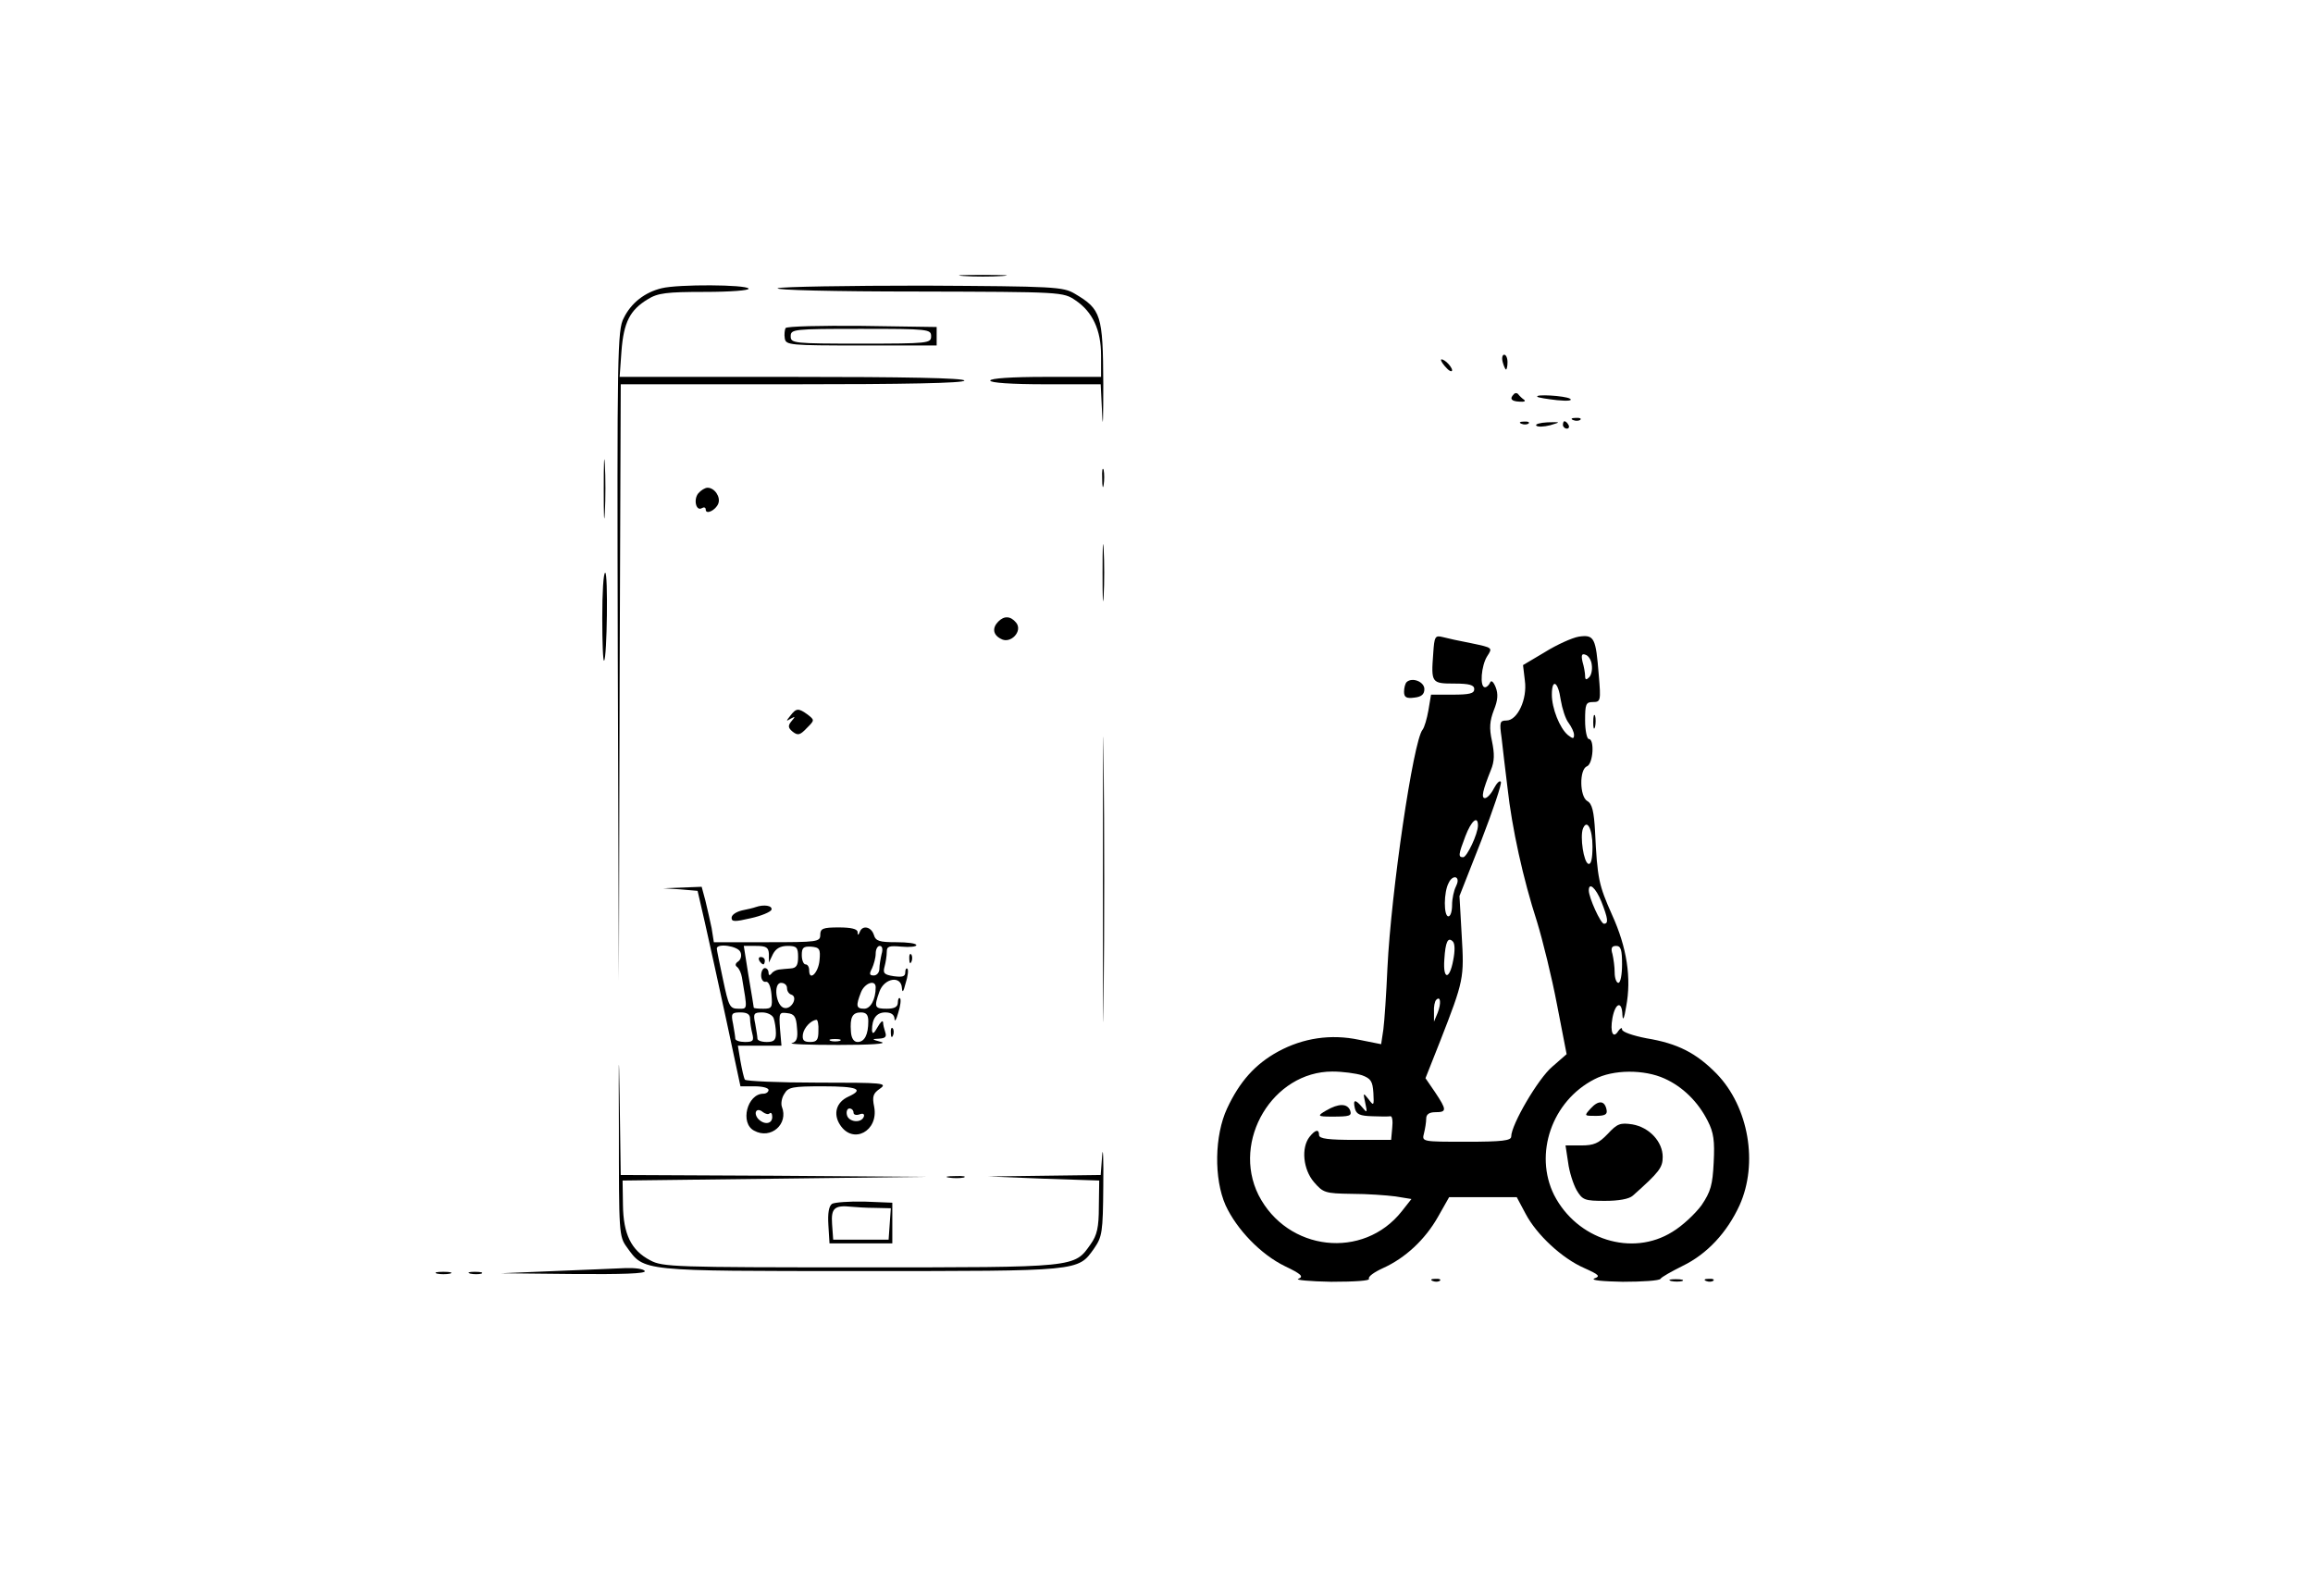 <?xml version="1.0" standalone="no"?>
<!DOCTYPE svg PUBLIC "-//W3C//DTD SVG 20010904//EN"
 "http://www.w3.org/TR/2001/REC-SVG-20010904/DTD/svg10.dtd">
<svg version="1.0" xmlns="http://www.w3.org/2000/svg"
 width="626pt" height="432pt" viewBox="0 0 626 432"
 preserveAspectRatio="xMidYMid meet">

<g transform="translate(0,432) scale(0.1,-0.1)"
fill="#000000" stroke="none">
<path d="M2608 3573 c28 -2 76 -2 105 0 28 2 5 3 -53 3 -58 0 -81 -1 -52 -3z"/>
<path d="M1791 3540 c-46 -11 -83 -40 -103 -81 -17 -32 -18 -93 -16 -914 l3
-880 2 808 3 807 465 0 c303 0 465 3 465 10 0 7 -162 10 -466 10 l-467 0 5 70
c6 78 23 111 71 140 27 17 51 20 155 20 68 0 121 4 118 9 -7 11 -190 12 -235
1z"/>
<path d="M2105 3540 c-11 -5 153 -9 376 -9 395 -1 396 -1 430 -24 46 -31 69
-80 69 -149 l0 -58 -150 0 c-93 0 -150 -4 -150 -10 0 -6 57 -10 150 -10 l149
0 4 -82 c2 -46 3 -8 3 84 -1 186 -6 201 -77 243 -32 19 -54 20 -409 22 -206 0
-384 -3 -395 -7z"/>
<path d="M2126 3432 c-2 -4 -4 -17 -2 -28 3 -18 13 -19 207 -19 l204 0 0 25 0
25 -202 3 c-111 1 -204 -1 -207 -6z m394 -22 c0 -19 -7 -20 -190 -20 -183 0
-190 1 -190 20 0 19 7 20 190 20 183 0 190 -1 190 -20z"/>
<path d="M4067 3340 c3 -11 7 -20 9 -20 2 0 4 9 4 20 0 11 -4 20 -9 20 -5 0
-7 -9 -4 -20z"/>
<path d="M3900 3346 c0 -4 7 -14 15 -22 8 -9 15 -11 15 -6 0 5 -7 15 -15 22
-8 7 -15 9 -15 6z"/>
<path d="M4097 3253 c-12 -12 -7 -19 15 -20 13 -1 18 1 13 5 -6 4 -13 11 -16
15 -3 4 -9 4 -12 0z"/>
<path d="M4161 3246 c2 -2 26 -6 53 -9 30 -3 43 -1 35 4 -13 8 -97 13 -88 5z"/>
<path d="M4258 3183 c7 -3 16 -2 19 1 4 3 -2 6 -13 5 -11 0 -14 -3 -6 -6z"/>
<path d="M4118 3173 c7 -3 16 -2 19 1 4 3 -2 6 -13 5 -11 0 -14 -3 -6 -6z"/>
<path d="M4158 3168 c4 -4 21 -3 37 1 30 9 30 9 -7 8 -20 -1 -34 -5 -30 -9z"/>
<path d="M4230 3170 c0 -5 5 -10 11 -10 5 0 7 5 4 10 -3 6 -8 10 -11 10 -2 0
-4 -4 -4 -10z"/>
<path d="M1634 2995 c0 -71 1 -99 3 -62 2 37 2 96 0 130 -2 34 -3 4 -3 -68z"/>
<path d="M2983 3025 c0 -22 2 -30 4 -17 2 12 2 30 0 40 -3 9 -5 -1 -4 -23z"/>
<path d="M1890 2985 c-14 -17 -6 -50 10 -40 5 3 10 2 10 -4 0 -15 27 -2 34 16
7 18 -10 43 -29 43 -7 0 -18 -7 -25 -15z"/>
<path d="M2984 2770 c0 -69 1 -97 3 -62 2 34 2 90 0 125 -2 34 -3 6 -3 -63z"/>
<path d="M1630 2648 c0 -67 2 -119 5 -116 8 8 11 238 3 238 -5 0 -8 -55 -8
-122z"/>
<path d="M2702 2638 c-17 -17 -15 -36 7 -47 26 -15 60 21 41 44 -15 18 -32 19
-48 3z"/>
<path d="M3879 2552 c-6 -80 -5 -82 57 -82 41 0 54 -4 54 -15 0 -12 -13 -15
-59 -15 l-58 0 -7 -42 c-4 -23 -11 -47 -16 -53 -25 -30 -85 -438 -95 -645 -3
-69 -8 -143 -11 -166 l-6 -40 -60 12 c-76 16 -151 5 -219 -32 -62 -34 -104
-81 -138 -154 -34 -73 -36 -190 -4 -262 30 -65 95 -133 161 -165 44 -21 51
-28 36 -34 -10 -3 30 -7 89 -8 65 0 106 3 102 8 -3 6 14 18 38 29 60 27 114
77 149 139 l30 53 91 0 92 0 24 -45 c30 -57 99 -121 159 -147 40 -18 44 -22
27 -28 -11 -5 23 -8 77 -9 53 0 99 3 102 8 3 5 30 20 60 35 66 32 120 90 154
164 51 113 25 266 -62 356 -55 56 -105 82 -190 96 -36 7 -66 17 -66 24 0 6 -4
4 -10 -4 -14 -23 -23 -4 -16 35 8 42 26 47 27 8 1 -18 5 -9 10 22 15 78 2 161
-38 249 -36 81 -40 98 -46 225 -3 55 -8 76 -21 83 -21 12 -22 86 -1 94 17 7
21 74 5 74 -5 0 -10 23 -10 50 0 44 2 50 21 50 21 0 22 3 16 73 -8 101 -12
110 -54 104 -18 -3 -60 -22 -92 -42 l-59 -35 5 -42 c7 -50 -20 -108 -50 -108
-18 0 -19 -5 -13 -47 3 -27 10 -87 16 -135 12 -109 42 -246 80 -363 15 -49 40
-150 54 -224 l26 -134 -39 -34 c-38 -32 -111 -157 -111 -189 0 -11 -25 -14
-121 -14 -121 0 -121 0 -115 23 3 12 6 30 6 40 0 11 8 17 25 17 31 0 31 6 -1
54 l-26 38 40 101 c64 164 65 170 58 286 l-6 106 59 150 c32 83 56 154 53 159
-3 5 -11 -3 -19 -18 -7 -14 -18 -26 -24 -26 -11 0 -6 21 16 76 10 24 10 44 3
78 -8 36 -6 55 5 84 11 27 12 44 5 62 -6 15 -12 20 -15 13 -3 -7 -9 -13 -14
-13 -15 0 -10 59 6 84 15 23 15 23 -42 35 -32 6 -68 14 -79 17 -20 5 -22 1
-25 -44z m429 -31 c2 -13 -1 -28 -7 -34 -8 -8 -11 -7 -11 4 0 7 -3 25 -7 38
-4 18 -2 23 8 19 8 -2 16 -15 17 -27z m-84 -95 c4 -24 13 -52 21 -62 8 -11 15
-25 15 -33 0 -11 -3 -11 -17 0 -22 19 -43 72 -43 109 0 45 17 36 24 -14z
m-224 -340 c0 -23 -30 -86 -40 -86 -14 0 -13 7 6 57 16 42 34 57 34 29z m310
-57 c0 -34 -4 -49 -11 -47 -13 4 -23 73 -15 95 11 28 26 0 26 -48z m-370 -109
c-5 -10 -10 -32 -10 -49 0 -17 -4 -31 -10 -31 -13 0 -13 66 1 91 5 11 14 17
20 14 6 -4 5 -13 -1 -25z m394 -40 c18 -46 20 -60 7 -60 -9 0 -41 71 -41 90 0
24 19 7 34 -30z m-401 -159 c-10 -54 -28 -53 -24 2 3 49 10 62 23 49 6 -6 6
-26 1 -51z m457 -11 c0 -27 -4 -50 -10 -50 -5 0 -10 12 -10 28 0 15 -3 37 -6
50 -5 16 -2 22 10 22 13 0 16 -11 16 -50z m-499 -131 l-10 -24 0 26 c-1 14 2
29 6 33 12 12 14 -9 4 -35z m-205 -169 c24 -9 29 -16 31 -48 2 -35 1 -36 -13
-17 -15 19 -15 18 -9 -10 6 -27 5 -28 -8 -12 -19 23 -26 22 -20 -3 4 -16 14
-20 47 -21 22 -1 45 -1 49 0 5 1 7 -13 5 -31 l-3 -33 -97 0 c-72 0 -98 3 -98
13 0 17 -10 15 -26 -5 -23 -30 -17 -88 12 -122 25 -29 30 -31 102 -32 43 0 96
-4 119 -7 l43 -7 -26 -33 c-104 -132 -310 -109 -388 44 -73 147 39 334 200
334 28 0 64 -5 80 -10z m819 -9 c49 -22 91 -63 117 -115 16 -31 19 -54 16
-112 -3 -61 -8 -79 -33 -116 -17 -23 -52 -56 -79 -72 -109 -68 -258 -21 -320
100 -55 111 -6 254 109 313 51 27 135 27 190 2z"/>
<path d="M3590 1315 c-26 -15 -25 -17 15 -17 49 0 54 2 49 17 -8 19 -31 19
-64 0z"/>
<path d="M4305 1320 c-18 -20 -18 -20 14 -20 25 0 32 4 29 17 -5 25 -22 26
-43 3z"/>
<path d="M4351 1251 c-24 -25 -37 -31 -71 -31 l-43 0 7 -46 c3 -25 14 -59 23
-75 16 -27 22 -29 77 -29 37 0 65 5 75 14 72 64 81 76 81 105 0 41 -36 80 -82
88 -33 5 -41 2 -67 -26z"/>
<path d="M2985 1940 c0 -344 1 -484 2 -312 2 171 2 453 0 625 -1 171 -2 31 -2
-313z"/>
<path d="M3807 2474 c-4 -4 -7 -16 -7 -26 0 -15 6 -19 28 -16 19 2 27 9 27 23
0 20 -33 33 -48 19z"/>
<path d="M2139 2383 c-12 -15 -12 -16 1 -8 13 7 13 6 2 -7 -10 -12 -9 -18 3
-28 14 -11 20 -10 38 9 22 22 22 22 3 37 -25 18 -31 18 -47 -3z"/>
<path d="M4312 2365 c0 -16 2 -22 5 -12 2 9 2 23 0 30 -3 6 -5 -1 -5 -18z"/>
<path d="M1842 1913 l46 -4 20 -87 c11 -48 37 -167 58 -264 l38 -178 38 0 c21
0 38 -4 38 -10 0 -5 -6 -10 -14 -10 -44 0 -64 -80 -25 -100 45 -25 94 18 75
65 -3 9 0 25 7 35 10 18 23 20 104 20 94 0 113 -8 69 -28 -33 -15 -42 -47 -22
-77 35 -53 104 -16 92 49 -6 29 -3 37 16 50 21 15 8 16 -169 16 -106 0 -194 4
-197 8 -3 5 -8 28 -12 50 l-7 42 59 0 59 0 -4 46 c-3 43 -2 45 20 42 19 -2 24
-10 26 -40 3 -28 -1 -38 -14 -41 -10 -3 47 -5 127 -5 86 0 133 3 115 8 -26 7
-27 8 -6 9 17 1 21 5 17 17 -3 9 -6 21 -6 27 -1 7 -7 1 -15 -13 -10 -18 -14
-20 -15 -8 0 31 12 48 36 48 16 0 24 -6 25 -17 0 -10 5 -3 10 16 6 18 8 36 5
39 -3 3 -6 -2 -6 -11 0 -12 -9 -17 -30 -17 -33 0 -35 4 -20 46 13 37 59 45 61
10 1 -14 4 -11 10 13 6 18 8 36 5 39 -3 3 -6 -1 -6 -10 0 -11 -8 -13 -31 -10
-26 4 -30 8 -25 26 3 11 6 29 6 40 0 15 6 17 40 14 22 -2 40 0 40 4 0 5 -24 8
-54 8 -46 0 -56 3 -61 20 -7 22 -31 27 -38 8 -4 -10 -6 -10 -6 0 -1 8 -18 12
-51 12 -43 0 -50 -3 -50 -20 0 -19 -7 -20 -144 -20 l-144 0 -6 38 c-4 20 -12
54 -17 75 l-10 37 -52 -2 -52 -2 47 -3z m162 -170 c4 -9 1 -20 -6 -25 -8 -5
-9 -11 -3 -15 6 -5 11 -17 13 -28 15 -90 16 -85 -10 -85 -23 0 -26 7 -41 78
-9 42 -17 81 -17 85 0 15 58 7 64 -10z m77 -5 l0 -23 11 23 c8 15 20 22 40 22
24 0 28 -4 28 -30 0 -23 -5 -30 -20 -31 -11 -1 -26 -2 -32 -3 -7 -1 -16 -5
-20 -11 -5 -6 -8 -5 -8 3 0 6 -4 12 -10 12 -5 0 -10 -9 -10 -20 0 -11 6 -19
13 -17 7 1 13 -12 15 -35 3 -35 1 -38 -22 -38 -14 0 -26 1 -26 3 0 1 -6 39
-14 85 l-13 82 33 0 c28 0 34 -4 35 -22z m137 -17 c-3 -34 -28 -58 -28 -27 0
9 -4 16 -10 16 -5 0 -10 11 -10 25 0 20 4 24 25 23 23 -2 26 -6 23 -37z m168
17 c-3 -13 -6 -31 -6 -40 0 -10 -7 -18 -15 -18 -12 0 -13 4 -5 19 5 11 10 29
10 40 0 12 5 21 11 21 7 0 9 -9 5 -22z m-256 -92 c0 -8 5 -16 12 -18 18 -6 1
-40 -19 -36 -23 4 -31 68 -9 68 9 0 16 -6 16 -14z m240 2 c0 -33 -14 -58 -31
-58 -22 0 -23 8 -9 44 10 26 40 36 40 14z m-340 -85 c0 -10 3 -28 6 -40 5 -20
2 -23 -20 -23 -14 0 -26 4 -26 9 0 5 -3 23 -6 40 -6 28 -4 31 20 31 18 0 26
-5 26 -17z m64 1 c3 -9 6 -27 6 -40 0 -19 -5 -24 -25 -24 -14 0 -25 4 -25 9 0
5 -3 23 -6 40 -6 28 -4 31 19 31 14 0 28 -7 31 -16z m256 -8 c0 -36 -10 -56
-29 -56 -10 0 -17 10 -18 28 -3 39 4 52 27 52 15 0 20 -7 20 -24z m-135 -26
c0 -24 -4 -30 -22 -30 -18 0 -22 5 -20 21 3 18 22 38 37 39 3 0 6 -13 5 -30z
m58 -27 c-7 -2 -19 -2 -25 0 -7 3 -2 5 12 5 14 0 19 -2 13 -5z m-190 -196 c4
3 7 -1 7 -10 0 -20 -23 -22 -39 -4 -13 17 -2 31 14 17 7 -5 15 -7 18 -3z m227
2 c0 -6 7 -8 16 -5 10 4 14 1 12 -6 -7 -19 -42 -15 -46 5 -2 9 1 17 7 17 6 0
11 -5 11 -11z"/>
<path d="M2055 1720 c3 -5 8 -10 11 -10 2 0 4 5 4 10 0 6 -5 10 -11 10 -5 0
-7 -4 -4 -10z"/>
<path d="M2045 1865 c-5 -2 -22 -6 -37 -9 -16 -4 -28 -12 -28 -20 0 -11 9 -11
52 -1 28 6 54 17 56 23 3 11 -20 15 -43 7z"/>
<path d="M2461 1724 c0 -11 3 -14 6 -6 3 7 2 16 -1 19 -3 4 -6 -2 -5 -13z"/>
<path d="M1675 1270 c0 -289 0 -296 22 -326 47 -65 34 -64 632 -64 596 0 588
-1 632 61 22 32 24 43 25 169 1 74 -1 111 -3 83 l-4 -53 -152 -2 -152 -2 150
-6 150 -5 -1 -71 c0 -56 -5 -77 -22 -101 -45 -64 -35 -63 -624 -63 -501 0
-535 1 -568 19 -52 27 -73 71 -74 150 l-1 66 410 5 410 5 -412 3 -413 2 -3
213 c-2 137 -3 108 -2 -83z"/>
<path d="M2411 1524 c0 -11 3 -14 6 -6 3 7 2 16 -1 19 -3 4 -6 -2 -5 -13z"/>
<path d="M2568 1133 c12 -2 30 -2 40 0 9 3 -1 5 -23 4 -22 0 -30 -2 -17 -4z"/>
<path d="M2252 1062 c-9 -6 -12 -26 -10 -58 l3 -49 85 0 85 0 0 55 0 55 -75 3
c-41 1 -81 -2 -88 -6z m116 -11 l43 -1 -3 -42 -3 -43 -75 0 -75 0 -3 42 c-3
43 6 52 53 47 11 -1 39 -3 63 -3z"/>
<path d="M1500 880 l-145 -6 198 -2 c130 -1 196 1 192 8 -3 6 -27 9 -53 8 -26
-1 -112 -5 -192 -8z"/>
<path d="M1183 873 c9 -2 25 -2 35 0 9 3 1 5 -18 5 -19 0 -27 -2 -17 -5z"/>
<path d="M1273 873 c9 -2 23 -2 30 0 6 3 -1 5 -18 5 -16 0 -22 -2 -12 -5z"/>
<path d="M3878 853 c7 -3 16 -2 19 1 4 3 -2 6 -13 5 -11 0 -14 -3 -6 -6z"/>
<path d="M4523 853 c9 -2 23 -2 30 0 6 3 -1 5 -18 5 -16 0 -22 -2 -12 -5z"/>
<path d="M4618 853 c7 -3 16 -2 19 1 4 3 -2 6 -13 5 -11 0 -14 -3 -6 -6z"/>
</g>
</svg>
